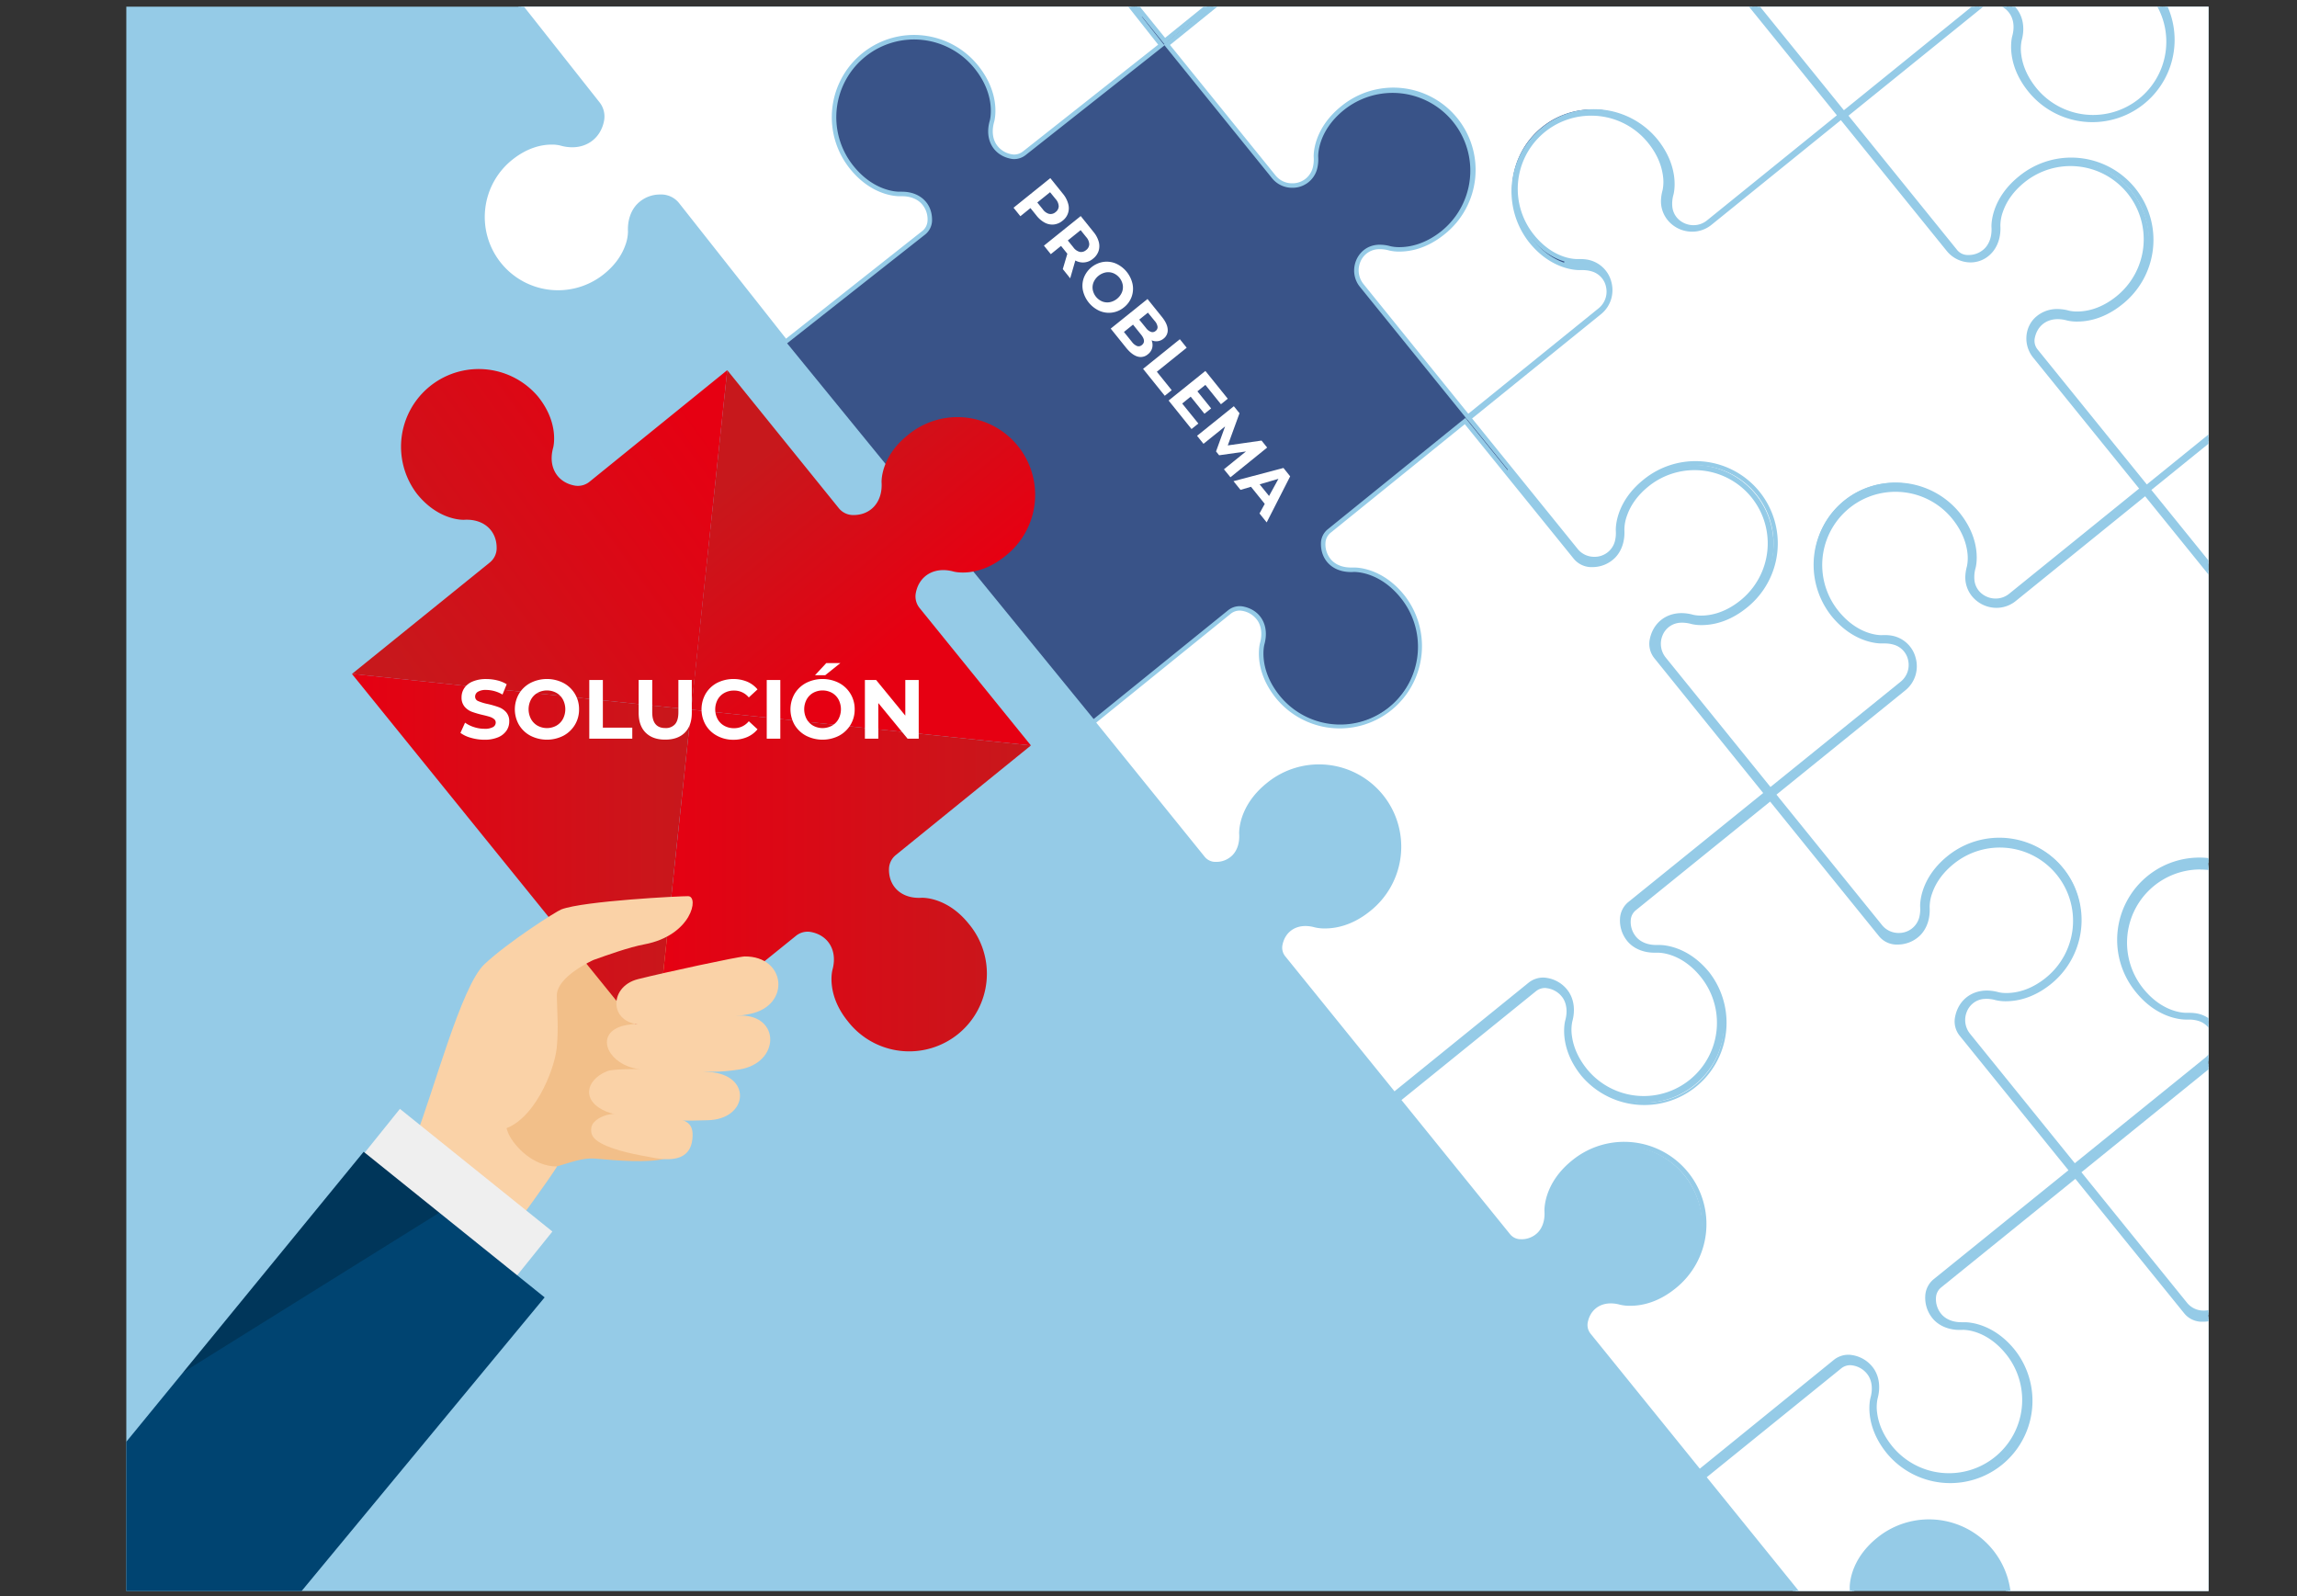 <svg xmlns="http://www.w3.org/2000/svg" xmlns:xlink="http://www.w3.org/1999/xlink" width="1370.1" height="952" viewBox="0 0 1370.1 952"><rect x="0" y="0" width="1370.1" height="952" fill="#333333" stroke="none"/><defs><style>.cls-1{fill:none;}.cls-2{isolation:isolate;}.cls-3{clip-path:url(#clip-path);}.cls-4{fill:#95cbe7;}.cls-5{fill:#395388;}.cls-6{fill:#fff;}.cls-7{fill:#f2bf89;}.cls-8{fill:url(#_Ì_Ý_èƒOƒ_ƒf_ƒVƒ_ƒ_16);}.cls-9{fill:url(#_Ì_Ý_èƒOƒ_ƒf_ƒVƒ_ƒ_15);}.cls-10{fill:url(#_Ì_Ý_èƒOƒ_ƒf_ƒVƒ_ƒ_15-2);}.cls-11{fill:url(#_Ì_Ý_èƒOƒ_ƒf_ƒVƒ_ƒ_15-3);}.cls-12{fill:#fad2a7;}.cls-13{fill:#efefef;}.cls-14{fill:#004471;}.cls-15{mix-blend-mode:multiply;opacity:0.2;}</style><clipPath id="clip-path" transform="translate(75.34 4)"><rect class="cls-1" width="1242" height="945"/></clipPath><linearGradient id="_Ì_Ý_èƒOƒ_ƒf_ƒVƒ_ƒ_16" x1="375.86" y1="270.25" x2="463.03" y2="376.31" gradientUnits="userSpaceOnUse"><stop offset="0" stop-color="#c7181c"/><stop offset="1" stop-color="#e60012"/></linearGradient><linearGradient id="_Ì_Ý_èƒOƒ_ƒf_ƒVƒ_ƒ_15" x1="348.25" y1="257" x2="157.75" y2="395.85" gradientUnits="userSpaceOnUse"><stop offset="0" stop-color="#e60012"/><stop offset="1" stop-color="#c7181c"/></linearGradient><linearGradient id="_Ì_Ý_èƒOƒ_ƒf_ƒVƒ_ƒ_15-2" x1="315.44" y1="520.78" x2="539.58" y2="520.78" xlink:href="#_Ì_Ý_èƒOƒ_ƒf_ƒVƒ_ƒ_15"/><linearGradient id="_Ì_Ý_èƒOƒ_ƒf_ƒVƒ_ƒ_15-3" x1="209.89" y1="513.69" x2="412.26" y2="513.69" xlink:href="#_Ì_Ý_èƒOƒ_ƒf_ƒVƒ_ƒ_15"/></defs><g class="cls-2"><g id="Layer_2" data-name="Layer 2"><g id="Layer_2-2" data-name="Layer 2"><g class="cls-3"><rect class="cls-4" x="17.34" y="0.43" width="1352.76" height="951.57"/><polygon class="cls-5" points="444.49 174.12 663.49 442.54 854.41 445.91 964.47 40.48 672.47 9.03 471.44 21.38 444.49 174.12"/><path class="cls-6" d="M917.12,389a14.29,14.29,0,0,1-2-14.55,13.37,13.37,0,0,1,11.14-8.34A17.78,17.78,0,0,1,928,366a22.07,22.07,0,0,1,5.84.83,23.75,23.75,0,0,0,5.84.61c6.21,0,15.77-1.73,26-10a47.72,47.72,0,0,0-60-74.19c-16.58,13.42-15.89,28.55-15.85,29.19a21.79,21.79,0,0,1-.59,6.69,13.78,13.78,0,0,1-13.57,10.3,13.94,13.94,0,0,1-11-5.27L800.9,245.36l77.87-63a17,17,0,0,0,5.72-18.15,16.63,16.63,0,0,0-14-12.18,25.53,25.53,0,0,0-3.19-.2c-.53,0-1.07,0-1.62.05h-.33c-2.44,0-15.15-.71-26.6-14.85a45,45,0,1,1,70-56.64c6.54,8.07,8.61,15.64,9.2,20.57a26.31,26.31,0,0,1-.29,8.86,26.07,26.07,0,0,0-.86,4.73,16.48,16.48,0,0,0,4.3,12.67A17.55,17.55,0,0,0,934,132.84,17,17,0,0,0,944.71,129l78.13-63.23,64,79.12a17,17,0,0,0,13.07,6.29,15.46,15.46,0,0,0,8.89-2.76c5.28-3.66,8.05-10.13,7.6-17.75a25.42,25.42,0,0,1,1.56-8.73c1.6-4.7,5.21-11.67,13.29-18.2a45,45,0,0,1,56.64,70c-9.63,7.78-18.54,9.42-24.32,9.42a21.38,21.38,0,0,1-5.12-.52,24.55,24.55,0,0,0-6.56-.93,17.69,17.69,0,0,0-12.39,4.66c-6.08,5.72-6.58,15.47-1.13,22.21l64,79.13L1124,351.22a14,14,0,0,1-8.91,3.17c-6.16,0-13.15-4.29-14-12.26a20.88,20.88,0,0,1,.73-7.74c.17-.62,4-15.27-9.41-31.85a47.72,47.72,0,1,0-74.19,60c12.22,15.1,26,15.86,28.69,15.86h.5c.49,0,1,0,1.46,0a20,20,0,0,1,6.26.94,13.45,13.45,0,0,1,9.15,10.55,14.29,14.29,0,0,1-5,13.73L980.5,467.3Z" transform="translate(75.34 4)"/><path class="cls-4" d="M873.69,65a43.52,43.52,0,0,1,34,16.2c5.05,6.24,8,12.88,8.89,19.75a25.15,25.15,0,0,1-.23,8.48,26.27,26.27,0,0,0-.9,5,17.81,17.81,0,0,0,4.65,13.69A18.89,18.89,0,0,0,934,134.19a18.27,18.27,0,0,0,11.6-4.16l77.09-62.38,63.19,78.08a18.36,18.36,0,0,0,14.12,6.79,16.88,16.88,0,0,0,9.66-3c5.67-3.93,8.65-10.84,8.17-18.93a24.8,24.8,0,0,1,1.54-8.36c2.27-6.53,6.58-12.4,12.81-17.45a43.67,43.67,0,1,1,54.95,67.9c-9.32,7.54-17.91,9.12-23.47,9.12a20.82,20.82,0,0,1-4.76-.47,26,26,0,0,0-6.92-1,19,19,0,0,0-13.31,5c-6.6,6.2-7.15,16.76-1.25,24l63.18,78.08-77.45,62.67A12.68,12.68,0,0,1,1115,353a13.1,13.1,0,0,1-8.38-3,11.87,11.87,0,0,1-4.26-8,19.5,19.5,0,0,1,.69-7.24c.18-.65,4.19-15.95-9.66-33.06a49.07,49.07,0,0,0-76.29,61.73c12.6,15.57,27,16.36,29.74,16.36h.58c.46,0,.93,0,1.38,0a18.93,18.93,0,0,1,5.85.87,12.16,12.16,0,0,1,8.24,9.51,12.8,12.8,0,0,1-4.56,12.45L980.7,465.41l-62.53-77.28A13,13,0,0,1,916.32,375a12.07,12.07,0,0,1,10-7.52,15.44,15.44,0,0,1,1.67-.08,20.59,20.59,0,0,1,5.48.78,25,25,0,0,0,6.2.66c6.43,0,16.32-1.79,26.86-10.32a49.07,49.07,0,1,0-61.73-76.29c-17.11,13.85-16.38,29.65-16.35,30.32a20,20,0,0,1-.55,6.27,12.45,12.45,0,0,1-12.26,9.29,12.62,12.62,0,0,1-10-4.76l-62.91-77.74,76.83-62.17a18.4,18.4,0,0,0,6.16-9.21,18.9,18.9,0,0,0,0-10.36,18,18,0,0,0-15.16-13.15,26.47,26.47,0,0,0-3.36-.21c-.56,0-1.13,0-1.68,0h-.27c-2.33,0-14.49-.7-25.55-14.36A43.66,43.66,0,0,1,873.69,65m0-2.69a46.37,46.37,0,0,0-36,75.54c11.85,14.63,25.15,15.35,27.65,15.35h.41c.52,0,1,0,1.54,0a22.51,22.51,0,0,1,3,.19c13.67,1.76,18.35,19.28,7.64,28L799,245.16,863.6,325a15.39,15.39,0,0,0,12.07,5.77,15.12,15.12,0,0,0,14.87-11.32,22.85,22.85,0,0,0,.64-7.1s-.89-14.93,15.35-28.06a46.37,46.37,0,1,1,58.33,72.09c-10.1,8.18-19.51,9.73-25.16,9.73a22.47,22.47,0,0,1-5.48-.57,23.18,23.18,0,0,0-6.2-.88c-.66,0-1.3,0-1.93.09-12,1.2-17.63,15.68-10,25.09L980.3,469.2l79.77-64.55c9.39-7.6,6.94-22.87-4.55-26.61a21.38,21.38,0,0,0-6.68-1c-.51,0-1,0-1.54,0h-.42c-2.49,0-15.79-.71-27.64-15.35a46.37,46.37,0,1,1,72.09-58.34c13.14,16.23,9.16,30.64,9.16,30.64a22.11,22.11,0,0,0-.77,8.24A15.17,15.17,0,0,0,1115,355.74a15.44,15.44,0,0,0,9.76-3.47l79.54-64.37-64.88-80.18c-4.9-6.05-4.67-15,1-20.38a16.38,16.38,0,0,1,11.46-4.29,23.59,23.59,0,0,1,6.2.88,22.47,22.47,0,0,0,5.48.57c5.65,0,15.06-1.55,25.17-9.73a46.37,46.37,0,0,0-58.34-72.09c-16.23,13.13-15.35,28.06-15.35,28.06.44,7.45-2.31,13.3-7,16.57a14.16,14.16,0,0,1-8.12,2.51,15.6,15.6,0,0,1-12-5.78L1023,63.86l-79.18,64.08a15.65,15.65,0,0,1-9.91,3.55c-8.57,0-16.64-7-15.83-16.85a24.09,24.09,0,0,1,.81-4.48s4-14.41-9.16-30.64a46.26,46.26,0,0,0-36.08-17.2Z" transform="translate(75.34 4)"/><path class="cls-6" d="M905.12,651.08a44.86,44.86,0,0,1-35-16.7c-6.54-8.08-8.61-15.65-9.2-20.57a25.73,25.73,0,0,1,.29-8.87c1.69-6.12,1-12-1.81-16.48A17.89,17.89,0,0,0,847,580.59a11.82,11.82,0,0,0-2-.17,12.55,12.55,0,0,0-7.85,2.84l-80.93,65.55-65.9-81.44a9.58,9.58,0,0,1-2.1-7.72c1.44-7.82,7.22-12.68,15.09-12.68a21.76,21.76,0,0,1,5.85.84,24.22,24.22,0,0,0,5.83.61c6.22,0,15.78-1.74,26-10a47.72,47.72,0,1,0-60-74.19c-16.58,13.41-15.88,28.54-15.84,29.18.32,5.45-1.19,10.24-4.26,13.5a14.89,14.89,0,0,1-11.14,4.52h-.55a9.59,9.59,0,0,1-7.12-3.66l-65.47-80.92,81.23-65.73a9.82,9.82,0,0,1,6.14-2.23,8.62,8.62,0,0,1,1.53.13,15,15,0,0,1,10.5,6.67c2.43,3.85,3,8.93,1.48,14.3-.17.61-4,15.27,9.41,31.85a47.72,47.72,0,0,0,74.19-60c-12.21-15.09-26-15.86-28.69-15.86h-.5c-.49,0-1,.05-1.46.05-5.17,0-9.5-1.65-12.5-4.77a15.11,15.11,0,0,1-4.05-11.36,9.61,9.61,0,0,1,3.66-7.07l81-65.58,34,42,0,0,31.61,39.07a12.32,12.32,0,0,0,9.06,4.66h.81a17.68,17.68,0,0,0,13.1-5.37c3.58-3.8,5.35-9.31,5-15.5a25.69,25.69,0,0,1,1.56-8.73c1.61-4.7,5.21-11.67,13.29-18.2a45,45,0,1,1,56.64,70c-9.63,7.79-18.54,9.43-24.32,9.43a22,22,0,0,1-5.12-.52,24.55,24.55,0,0,0-6.56-.93c-9.2,0-16.18,5.91-17.78,15.06a12.3,12.3,0,0,0,2.66,9.83l65.71,81.12L897,534.9A12.33,12.33,0,0,0,892.3,544a18,18,0,0,0,4.78,13.38c3.48,3.61,8.61,5.6,14.46,5.6.54,0,1.08,0,1.62,0h.34c2.43,0,15.15.72,26.59,14.86a45,45,0,0,1-35,73.34Z" transform="translate(75.34 4)"/><path class="cls-4" d="M798.43,249.09,830.75,289l0,0,1.7,2.09,30.76,38a13.72,13.72,0,0,0,10.06,5.16h.86a19.07,19.07,0,0,0,14.08-5.79c3.84-4.08,5.74-9.94,5.35-16.5a25,25,0,0,1,1.55-8.36c2.26-6.54,6.57-12.41,12.81-17.46a43.67,43.67,0,0,1,54.94,67.9c-9.32,7.54-17.91,9.13-23.47,9.13a20.93,20.93,0,0,1-4.76-.47,26,26,0,0,0-6.92-1c-9.89,0-17.39,6.35-19.11,16.17a13.68,13.68,0,0,0,3,10.92L976.36,469l-80.25,64.87a13.66,13.66,0,0,0-5.16,10,19.37,19.37,0,0,0,5.16,14.37c3.73,3.88,9.21,6,15.43,6,.56,0,1.14,0,1.69,0h.27c2.33,0,14.49.69,25.55,14.35a43.67,43.67,0,1,1-67.9,54.95c-5-6.24-8-12.88-8.89-19.74a24.87,24.87,0,0,1,.23-8.49c1.79-6.49,1.09-12.73-2-17.56a19.24,19.24,0,0,0-13.27-8.48,12.41,12.41,0,0,0-2.2-.19,13.93,13.93,0,0,0-8.7,3.14l-79.88,64.7-65.05-80.39a8.19,8.19,0,0,1-1.82-6.63c1.31-7.13,6.58-11.57,13.76-11.57a20.69,20.69,0,0,1,5.49.79,25.49,25.49,0,0,0,6.19.66c6.44,0,16.32-1.79,26.87-10.33a49.07,49.07,0,1,0-61.74-76.28c-17.11,13.84-16.38,29.65-16.34,30.31.3,5.07-1.08,9.51-3.89,12.49a13.55,13.55,0,0,1-10.16,4.1h-.51a8.27,8.27,0,0,1-6.11-3.16L578.54,427l80.17-64.88a8.5,8.5,0,0,1,5.3-1.93,7.06,7.06,0,0,1,1.3.11,13.72,13.72,0,0,1,9.59,6.06c2.23,3.53,2.7,8.22,1.32,13.22-.18.64-4.19,15.94,9.66,33a49.07,49.07,0,0,0,76.29-61.73c-12.6-15.57-27-16.35-29.74-16.35h-.58c-.46,0-.93,0-1.38,0-4.8,0-8.79-1.51-11.53-4.35a13.85,13.85,0,0,1-3.67-10.38,8.28,8.28,0,0,1,3.16-6.07l80-64.73m.4-3.8-82.09,66.43a11,11,0,0,0-4.16,8.07c-.37,10.2,6.8,17.53,17.89,17.53.51,0,1,0,1.54-.05h.42c2.49,0,15.79.72,27.64,15.36A46.37,46.37,0,1,1,688,411c-13.14-16.23-9.16-30.64-9.16-30.64,3.19-11.56-2.54-20.8-13-22.66a10.57,10.57,0,0,0-1.77-.15,11.14,11.14,0,0,0-7,2.54l-82.28,66.57,66.33,82a11,11,0,0,0,8.12,4.16h.59c10.27,0,17.43-7.75,16.74-19.44,0,0-.88-14.92,15.35-28.06a46.37,46.37,0,0,1,58.34,72.1c-10.11,8.18-19.51,9.72-25.17,9.72a22.8,22.8,0,0,1-5.47-.56,23.22,23.22,0,0,0-6.21-.89c-8.5,0-14.86,5.33-16.41,13.78a10.91,10.91,0,0,0,2.37,8.81l66.75,82.5,82-66.4a11.15,11.15,0,0,1,7-2.54,10.22,10.22,0,0,1,1.74.15c10.55,1.83,16.3,11.09,13.1,22.66,0,0-4,14.41,9.16,30.65a46.37,46.37,0,0,0,72.09-58.34C929.3,562.25,916,561.53,913.5,561.53h-.41c-.53,0-1,.05-1.55.05-11.11,0-18.28-7.36-17.89-17.59a11,11,0,0,1,4.16-8l82.35-66.57L913.6,387.21a11,11,0,0,1-2.38-8.75c1.5-8.55,7.9-13.94,16.45-13.94a23.19,23.19,0,0,1,6.21.88,22.8,22.8,0,0,0,5.47.56c5.65,0,15.06-1.54,25.17-9.72a46.37,46.37,0,1,0-58.34-72.09C890,297.28,890.83,312.2,890.83,312.2c.69,11.69-6.47,19.45-16.74,19.45h-.76a11,11,0,0,1-8.06-4.16l-30.77-38,0,0-35.71-44.14Z" transform="translate(75.34 4)"/><path class="cls-6" d="M1087.2,876.12a44.86,44.86,0,0,1-35-16.71c-6.53-8.07-8.61-15.64-9.19-20.57a25.68,25.68,0,0,1,.29-8.86c1.68-6.12,1-12-1.82-16.48a17.94,17.94,0,0,0-12.35-7.88,11.93,11.93,0,0,0-2-.16,12.51,12.51,0,0,0-7.84,2.83l-80.93,65.56L872.44,792.4a9.56,9.56,0,0,1-2.09-7.72c1.43-7.81,7.21-12.67,15.09-12.67a22.07,22.07,0,0,1,5.84.83,23.41,23.41,0,0,0,5.84.62c6.21,0,15.77-1.74,26-10a47.72,47.72,0,0,0-60-74.19c-16.58,13.42-15.89,28.55-15.85,29.19.32,5.45-1.19,10.24-4.26,13.49a14.81,14.81,0,0,1-11.13,4.52h-.56a9.54,9.54,0,0,1-7.11-3.66l-65.48-80.91,81.23-65.73a9.86,9.86,0,0,1,6.14-2.24,8.73,8.73,0,0,1,1.54.14,15,15,0,0,1,10.49,6.66c2.44,3.86,3,8.93,1.48,14.3-.17.62-4,15.27,9.41,31.85a47.72,47.72,0,0,0,74.19-60C931,561.71,917.15,561,914.5,561H914c-.49,0-1,0-1.46,0-5.18,0-9.5-1.64-12.51-4.76a15.15,15.15,0,0,1-4-11.36,9.61,9.61,0,0,1,3.66-7.07l81-65.58,34,42,0,0,31.61,39.07a12.31,12.31,0,0,0,9.07,4.65l.8,0a17.71,17.71,0,0,0,13.1-5.37c3.59-3.8,5.36-9.31,5-15.51a26,26,0,0,1,1.57-8.73c1.6-4.69,5.21-11.66,13.28-18.2a45,45,0,0,1,63.32,6.68,45,45,0,0,1-6.68,63.32c-9.62,7.79-18.53,9.42-24.32,9.42a21.34,21.34,0,0,1-5.11-.52,25,25,0,0,0-6.57-.92c-9.19,0-16.17,5.91-17.78,15a12.36,12.36,0,0,0,2.67,9.84l65.7,81.11L1079,759.94a12.3,12.3,0,0,0-4.65,9,18,18,0,0,0,4.77,13.38c3.48,3.62,8.62,5.61,14.47,5.61.53,0,1.08,0,1.62-.05h.34c2.43,0,15.15.71,26.59,14.85a45,45,0,0,1-35,73.35Z" transform="translate(75.34 4)"/><path class="cls-4" d="M980.5,474.12l32.33,40,0,0,1.69,2.1,30.77,38a13.62,13.62,0,0,0,10.06,5.16l.85,0a19.09,19.09,0,0,0,14.09-5.79c3.84-4.08,5.74-9.94,5.35-16.51a24.8,24.8,0,0,1,1.54-8.36c2.26-6.53,6.57-12.4,12.81-17.45a43.67,43.67,0,1,1,55,67.9c-9.32,7.54-17.91,9.12-23.48,9.12a20,20,0,0,1-4.75-.47,26.43,26.43,0,0,0-6.93-1c-9.88,0-17.38,6.34-19.1,16.17a13.64,13.64,0,0,0,2.94,10.92L1158.44,694l-80.25,64.88a13.66,13.66,0,0,0-5.16,10,19.34,19.34,0,0,0,5.15,14.37c3.74,3.88,9.22,6,15.44,6,.56,0,1.13,0,1.69-.05h.27c2.32,0,14.48.7,25.54,14.36a43.67,43.67,0,1,1-67.9,54.94c-5-6.23-8-12.88-8.89-19.74a24.65,24.65,0,0,1,.24-8.48c1.79-6.49,1.09-12.73-2-17.57a19.24,19.24,0,0,0-13.26-8.47,12.6,12.6,0,0,0-2.21-.19,13.89,13.89,0,0,0-8.69,3.13L938.55,872l-65.06-80.4a8.24,8.24,0,0,1-1.82-6.62c1.31-7.14,6.59-11.57,13.77-11.57a20.65,20.65,0,0,1,5.48.78,24.92,24.92,0,0,0,6.19.66c6.44,0,16.33-1.79,26.87-10.32a49.07,49.07,0,1,0-61.73-76.29c-17.11,13.85-16.39,29.65-16.35,30.32.3,5.07-1.08,9.51-3.89,12.49a13.51,13.51,0,0,1-10.15,4.09h-.52a8.17,8.17,0,0,1-6.1-3.16l-64.63-79.86,80.18-64.88a8.46,8.46,0,0,1,5.29-1.94,7.17,7.17,0,0,1,1.31.12,13.69,13.69,0,0,1,9.58,6c2.23,3.53,2.7,8.23,1.32,13.22-.18.65-4.18,16,9.66,33.06A49.07,49.07,0,0,0,944.24,576c-12.6-15.57-27-16.36-29.74-16.36h-.57c-.47,0-.93,0-1.38,0-4.8,0-8.79-1.51-11.54-4.36a13.8,13.8,0,0,1-3.66-10.37,8.26,8.26,0,0,1,3.16-6.08l80-64.73m.4-3.79-82.09,66.43a11,11,0,0,0-4.16,8.07c-.36,10.2,6.81,17.52,17.9,17.52.5,0,1,0,1.54,0h.41c2.5,0,15.8.72,27.64,15.35A46.37,46.37,0,1,1,870.05,636c-13.13-16.23-9.16-30.64-9.16-30.64,3.19-11.55-2.53-20.8-13-22.65a10.49,10.49,0,0,0-1.77-.15,11.13,11.13,0,0,0-7,2.53l-82.27,66.58,66.32,82a11,11,0,0,0,8.12,4.16h.6c10.26,0,17.43-7.76,16.74-19.44,0,0-.89-14.93,15.34-28.06a46.37,46.37,0,1,1,58.34,72.09c-10.11,8.18-19.51,9.73-25.17,9.73a22.43,22.43,0,0,1-5.47-.57,23.59,23.59,0,0,0-6.2-.88c-8.5,0-14.87,5.32-16.42,13.78a11,11,0,0,0,2.37,8.81l66.76,82.49,82-66.4a11.23,11.23,0,0,1,7-2.54,10.43,10.43,0,0,1,1.75.15c10.54,1.83,16.29,11.09,13.1,22.67,0,0-4,14.41,9.15,30.64a46.37,46.37,0,1,0,72.1-58.34c-11.85-14.63-25.15-15.35-27.64-15.35h-.42c-.52,0-1,0-1.54,0-11.12,0-18.29-7.36-17.9-17.59a11,11,0,0,1,4.16-8l82.35-66.57-66.55-82.16a11,11,0,0,1-2.39-8.75c1.5-8.56,7.9-14,16.45-14a23.6,23.6,0,0,1,6.21.88,22.43,22.43,0,0,0,5.47.57c5.66,0,15.06-1.54,25.17-9.72a46.37,46.37,0,0,0-58.34-72.1c-16.23,13.14-15.34,28.06-15.34,28.06.69,11.69-6.48,19.45-16.75,19.45h-.75a11,11,0,0,1-8.07-4.16l-30.76-38,0,0L980.9,470.33Z" transform="translate(75.34 4)"/><path class="cls-6" d="M328.77,118.08a12.3,12.3,0,0,0-9-4.76q-.55,0-1.11,0a17.69,17.69,0,0,0-13,5.28c-3.58,3.76-5.4,9.22-5.1,15.38a25.81,25.81,0,0,1-1.67,8.71c-1.66,4.68-5.35,11.61-13.5,18a45,45,0,0,1-63.24-7.42A45.09,45.09,0,0,1,229.62,90c9.56-7.55,18.37-9.13,24.07-9.13a22.05,22.05,0,0,1,5.47.58,24.52,24.52,0,0,0,6.81,1c9.08,0,16-5.84,17.71-14.89a12.32,12.32,0,0,0-2.56-9.85L233.37-2.65H597.24l20.14,25.5L535.7,87.36a9.84,9.84,0,0,1-6.06,2.17h0a9.49,9.49,0,0,1-1.69-.16,15,15,0,0,1-10.31-6.81c-2.36-3.87-2.82-8.94-1.28-14.27.18-.61,4.19-15.22-9-32a47.72,47.72,0,0,0-74.9,59.16c12.18,15.41,26,16.19,28.66,16.19h.34c.39,0,.79,0,1.18,0,5.24,0,9.61,1.66,12.64,4.82a15,15,0,0,1,4,11.37,9.52,9.52,0,0,1-3.74,7.06l-82.22,64.94Z" transform="translate(75.34 4)"/><path class="cls-4" d="M596.59-1.3l13.59,17.21,5.3,6.72-6.71,5.3L534.86,86.3a8.5,8.5,0,0,1-5.22,1.88,7.62,7.62,0,0,1-1.43-.14,13.67,13.67,0,0,1-9.41-6.18c-2.17-3.55-2.58-8.23-1.14-13.2.18-.64,4.37-15.89-9.27-33.16a48.58,48.58,0,0,0-17.47-13.93,49.59,49.59,0,0,0-21.07-4.73,49.07,49.07,0,0,0-38.48,79.48c12.57,15.91,27,16.71,29.72,16.71h.4l1.12,0c4.86,0,8.9,1.52,11.66,4.4a13.77,13.77,0,0,1,3.63,10.38,8.23,8.23,0,0,1-3.24,6.07L393.51,198l-63.68-80.71a13.68,13.68,0,0,0-10-5.27c-.39,0-.79,0-1.18,0a19,19,0,0,0-13.95,5.7c-3.84,4-5.78,9.84-5.47,16.36a24.66,24.66,0,0,1-1.64,8.34c-2.34,6.51-6.72,12.33-13,17.31A43.68,43.68,0,0,1,230.45,91.1c9.26-7.31,17.75-8.85,23.24-8.85a21.11,21.11,0,0,1,5.09.53A25.77,25.77,0,0,0,266,83.84c9.76,0,17.23-6.27,19-16a13.65,13.65,0,0,0-2.82-10.93l-46-58.22H596.59m1.3-2.7H230.58l49.49,62.59a11,11,0,0,1,2.28,8.77c-1.57,8.48-7.94,13.79-16.38,13.79a23.13,23.13,0,0,1-6.44-1,23.18,23.18,0,0,0-5.84-.63c-5.69,0-14.92,1.54-24.91,9.42a46.37,46.37,0,1,0,57.48,72.78c16.39-12.94,15.68-27.87,15.68-27.87-.55-11.6,6.59-19.25,16.73-19.25l1,0a11,11,0,0,1,8,4.26l65.35,82.82L476.34,136a11,11,0,0,0,4.25-8.07c.42-10.21-6.77-17.59-18-17.59-.41,0-.83,0-1.24,0h-.28c-2.08,0-15.68-.59-27.6-15.68a46.37,46.37,0,0,1,72.78-57.48c12.94,16.38,8.79,30.75,8.79,30.75-3.3,11.46,2.24,20.74,12.64,22.77a9.74,9.74,0,0,0,1.94.19,11.18,11.18,0,0,0,6.89-2.46l73.91-58.37,8.83-7-7-8.83L597.89-4Z" transform="translate(75.34 4)"/><polygon class="cls-6" points="676.03 1.35 723.32 1.35 694.74 24.48 676.03 1.35"/><path class="cls-4" d="M644.17-1.3,619.6,18.58,603.52-1.3h40.65M651.8-4H597.86L619.2,22.37,651.8-4Z" transform="translate(75.34 4)"/><path class="cls-6" d="M736.88,166.25a14.32,14.32,0,0,1-2-14.55A13.39,13.39,0,0,1,746,143.35a17.78,17.78,0,0,1,1.8-.09,21.81,21.81,0,0,1,5.85.84,24.22,24.22,0,0,0,5.83.61c6.22,0,15.78-1.74,26-10a47.72,47.72,0,1,0-60-74.19c-16.58,13.41-15.89,28.55-15.85,29.18a21.73,21.73,0,0,1-.59,6.69,13.79,13.79,0,0,1-13.57,10.31,13.94,13.94,0,0,1-11-5.27L620.66,22.62,651.89-2.65h315.6L1022.21,65l-78.5,63.52a14,14,0,0,1-8.91,3.17h0c-6.15,0-13.15-4.3-14-12.26a20.94,20.94,0,0,1,.73-7.75c.17-.61,4-15.27-9.41-31.84a47.72,47.72,0,1,0-74.19,60c12.22,15.09,26,15.86,28.69,15.86h.5c.49,0,1-.05,1.46-.05a20.28,20.28,0,0,1,6.26.94A13.48,13.48,0,0,1,884,167.13a14.3,14.3,0,0,1-5,13.74l-78.72,63.7Z" transform="translate(75.34 4)"/><path class="cls-4" d="M966.84-1.3l53.47,66.07-77.45,62.67a12.68,12.68,0,0,1-8.06,2.87,13.12,13.12,0,0,1-8.38-3,11.91,11.91,0,0,1-4.26-8,19.55,19.55,0,0,1,.69-7.25c.18-.64,4.19-15.94-9.66-33.05a49.07,49.07,0,0,0-76.29,61.73c12.6,15.57,27,16.36,29.74,16.36a5,5,0,0,0,.58,0c.46,0,.93,0,1.38,0a18.93,18.93,0,0,1,5.85.88,12.13,12.13,0,0,1,8.24,9.51,12.77,12.77,0,0,1-4.56,12.44l-77.67,62.85L737.93,165.4a13,13,0,0,1-1.85-13.18,12.06,12.06,0,0,1,10-7.53c.55-.05,1.11-.08,1.67-.08a20.74,20.74,0,0,1,5.49.79,25.31,25.31,0,0,0,6.19.66c6.43,0,16.32-1.79,26.86-10.32a49.07,49.07,0,1,0-61.73-76.29C707.48,73.3,708.21,89.1,708.25,89.76a20.24,20.24,0,0,1-.56,6.27,12.46,12.46,0,0,1-12.26,9.3,12.6,12.6,0,0,1-10-4.77l-62.9-77.74L652.37-1.3H966.84M968.13-4H651.42L618.76,22.42l64.61,79.84A15.37,15.37,0,0,0,695.43,108,15.12,15.12,0,0,0,710.3,96.71a22.89,22.89,0,0,0,.64-7.11s-.88-14.92,15.35-28a46.37,46.37,0,0,1,58.34,72.09c-10.11,8.18-19.52,9.72-25.17,9.72a22.85,22.85,0,0,1-5.48-.56,23.18,23.18,0,0,0-6.2-.88c-.66,0-1.3,0-1.93.09-12,1.2-17.63,15.68-10,25.08l64.23,79.38,79.77-64.55c9.39-7.61,6.95-22.88-4.55-26.62a21.67,21.67,0,0,0-6.68-1c-.51,0-1,0-1.54.05h-.42c-2.49,0-15.79-.72-27.64-15.36a46.37,46.37,0,1,1,72.09-58.34c13.14,16.23,9.16,30.65,9.16,30.65a22.3,22.3,0,0,0-.77,8.24A15.17,15.17,0,0,0,934.8,133a15.44,15.44,0,0,0,9.76-3.47l79.54-64.37L968.13-4Z" transform="translate(75.34 4)"/><path class="cls-6" d="M1173.16,65.92a44.88,44.88,0,0,1-35-16.7c-6.53-8.08-8.61-15.65-9.19-20.58a25.68,25.68,0,0,1,.29-8.86c1.69-6.12,1-12-1.81-16.48a16.85,16.85,0,0,0-6.57-5.95h90.66a45,45,0,0,1-38.35,68.57ZM970.66-2.65h135.6a12.13,12.13,0,0,0-1,.75l-80.93,65.55Z" transform="translate(75.34 4)"/><path class="cls-4" d="M1210.75-1.3a43.68,43.68,0,0,1-10.15,56.15,43.68,43.68,0,0,1-61.42-6.48c-5-6.24-8-12.88-8.89-19.74a24.69,24.69,0,0,1,.24-8.49c1.79-6.49,1.09-12.73-2-17.56a17.45,17.45,0,0,0-3.33-3.88h85.53m-108.4,0-77.84,63.05-51-63h128.87M1212.25-4H967.83l56.28,69.55,82-66.41a11.19,11.19,0,0,1,7-2.53,10.34,10.34,0,0,1,1.75.15c10.54,1.82,16.29,11.09,13.1,22.66,0,0-4,14.41,9.15,30.64A46.37,46.37,0,0,0,1212.25-4Z" transform="translate(75.34 4)"/><path class="cls-6" d="M1139.07,205.38a9.6,9.6,0,0,1-2.1-7.72c1.44-7.81,7.22-12.67,15.09-12.67a22.14,22.14,0,0,1,5.85.83,23.13,23.13,0,0,0,5.83.61c6.22,0,15.78-1.73,26-10a47.72,47.72,0,0,0-60-74.19c-16.58,13.42-15.88,28.55-15.84,29.19.32,5.45-1.19,10.24-4.26,13.49a14.84,14.84,0,0,1-11.14,4.52h-.55a9.57,9.57,0,0,1-7.11-3.66l-65.48-80.91L1106.57-.89a10,10,0,0,1,3.23-1.76h6A14.68,14.68,0,0,1,1125,4.12c2.23,3.84,2.65,8.63,1.21,13.85-.17.62-4,15.27,9.41,31.85a47.53,47.53,0,0,0,37.12,17.7h0a47.73,47.73,0,0,0,42.09-70.17h78.3v221.1a12.71,12.71,0,0,0-7.24,2.82L1205,286.83Z" transform="translate(75.34 4)"/><path class="cls-4" d="M1291.8-1.3V217.24a14.13,14.13,0,0,0-6.75,3l-79.87,64.71-65.06-80.4a8.2,8.2,0,0,1-1.82-6.62c1.31-7.14,6.58-11.57,13.76-11.57a20.66,20.66,0,0,1,5.49.78,24.92,24.92,0,0,0,6.19.66c6.44,0,16.32-1.79,26.87-10.32a49.07,49.07,0,1,0-61.73-76.29c-17.12,13.85-16.39,29.65-16.35,30.32.3,5.07-1.08,9.51-3.89,12.49a13.53,13.53,0,0,1-10.16,4.09H1098a8.17,8.17,0,0,1-6.1-3.16L1027.24,65,1107.42.16A8.69,8.69,0,0,1,1110-1.3h5.58a13.28,13.28,0,0,1,8.24,6.1c2.05,3.52,2.42,8,1.08,12.81-.18.65-4.19,16,9.66,33.06A49.07,49.07,0,0,0,1217-1.3h74.77m2.69-2.7h-82a46.37,46.37,0,0,1-10.63,59.85A46.35,46.35,0,0,1,1136.68,49c-13.14-16.23-9.16-30.64-9.16-30.64,3-11-2-19.9-11.57-22.33h-6.36a11.67,11.67,0,0,0-3.87,2.06l-82.28,66.58,66.33,82a10.94,10.94,0,0,0,8.12,4.16h.59c10.27,0,17.44-7.76,16.74-19.44,0,0-.88-14.93,15.35-28.06a46.37,46.37,0,1,1,58.34,72.09c-10.11,8.18-19.51,9.73-25.17,9.73a22.43,22.43,0,0,1-5.47-.57,23.19,23.19,0,0,0-6.21-.88c-8.49,0-14.86,5.32-16.41,13.78a10.93,10.93,0,0,0,2.37,8.81l66.76,82.49,82-66.4a11.2,11.2,0,0,1,7-2.53l.74,0V-4Z" transform="translate(75.34 4)"/><path class="cls-6" d="M1279.15,372.6h-.55a9.58,9.58,0,0,1-7.12-3.66L1206,288l81.22-65.73a9.92,9.92,0,0,1,5.91-2.24V363.64c-2.4,5.7-7.48,9-14,9Z" transform="translate(75.34 4)"/><path class="cls-4" d="M1291.8,221.56v141.8c-2.23,5-6.81,7.89-12.65,7.89h-.52a8.25,8.25,0,0,1-6.1-3.16l-64.63-79.86,80.18-64.89a8.77,8.77,0,0,1,3.72-1.77m1.58-2.86a11.18,11.18,0,0,0-7,2.54l-82.28,66.58,66.33,82a10.93,10.93,0,0,0,8.12,4.16h.59c7.17,0,12.82-3.79,15.34-10V218.76a10.32,10.32,0,0,0-1.11-.06Z" transform="translate(75.34 4)"/><path class="cls-6" d="M1098.65,613.32a14.34,14.34,0,0,1-2-14.55,13.41,13.41,0,0,1,11.15-8.35,17.58,17.58,0,0,1,1.79-.09,21.76,21.76,0,0,1,5.85.84,24.22,24.22,0,0,0,5.83.61c6.22,0,15.78-1.74,26-10a47.72,47.72,0,1,0-60-74.19c-16.58,13.41-15.88,28.54-15.84,29.18a21.42,21.42,0,0,1-.6,6.69,13.78,13.78,0,0,1-13.56,10.31,13.93,13.93,0,0,1-11-5.27l-63.76-78.79,77.87-63a17,17,0,0,0,5.72-18.16,16.62,16.62,0,0,0-14-12.17,23.71,23.71,0,0,0-3.18-.2c-.53,0-1.08,0-1.62,0h-.34c-2.43,0-15.15-.72-26.59-14.86a45,45,0,0,1,70-56.64c6.53,8.08,8.6,15.65,9.19,20.57a25.73,25.73,0,0,1-.29,8.87,25.06,25.06,0,0,0-.85,4.73,16.48,16.48,0,0,0,4.3,12.67,17.57,17.57,0,0,0,12.88,5.64,17,17,0,0,0,10.75-3.86l78.14-63.23,64,79.13a17,17,0,0,0,13.08,6.29,15.75,15.75,0,0,0,11.65-5.18v208a13.51,13.51,0,0,1-10.55-11.84,21,21,0,0,1,.74-7.75c.17-.61,4-15.27-9.41-31.84a47.72,47.72,0,1,0-74.19,60c12.21,15.09,26,15.86,28.69,15.86h.49c.49,0,1,0,1.46,0a20.39,20.39,0,0,1,6.27.94,13.48,13.48,0,0,1,9.15,10.55,14.29,14.29,0,0,1-5,13.74L1162,691.64Z" transform="translate(75.34 4)"/><path class="cls-4" d="M1055.23,289.35a43.52,43.52,0,0,1,34,16.2c5,6.24,8,12.88,8.89,19.74a24.72,24.72,0,0,1-.24,8.49,27.79,27.79,0,0,0-.9,5,17.81,17.81,0,0,0,4.66,13.69,18.92,18.92,0,0,0,13.87,6.08,18.27,18.27,0,0,0,11.6-4.16L1204.18,292l63.18,78.08a18.37,18.37,0,0,0,14.13,6.79,16.85,16.85,0,0,0,9.65-3l.66-.48v203.1a12.94,12.94,0,0,1-4.24-2.68,12,12,0,0,1-3.63-7.47,19.57,19.57,0,0,1,.7-7.25c.17-.64,4.18-15.94-9.66-33.05a49.07,49.07,0,1,0-76.29,61.73c12.6,15.57,27,16.36,29.74,16.36a4.88,4.88,0,0,0,.57,0c.47,0,.93,0,1.38,0a18.88,18.88,0,0,1,5.85.88,12.13,12.13,0,0,1,8.24,9.51,12.79,12.79,0,0,1-4.55,12.44l-77.68,62.85-62.53-77.27a13,13,0,0,1-1.84-13.18,12.06,12.06,0,0,1,10-7.53c.54,0,1.1-.08,1.66-.08a20.69,20.69,0,0,1,5.49.79,25.49,25.49,0,0,0,6.19.66c6.44,0,16.32-1.79,26.87-10.32a49.07,49.07,0,1,0-61.74-76.29c-17.11,13.85-16.38,29.65-16.34,30.31a20.25,20.25,0,0,1-.55,6.27,12.46,12.46,0,0,1-12.26,9.3,12.59,12.59,0,0,1-10-4.77l-62.91-77.74,76.82-62.16a18.4,18.4,0,0,0,6.17-9.22,18.8,18.8,0,0,0,0-10.36A18,18,0,0,0,1052.16,375a26.2,26.2,0,0,0-3.35-.21c-.56,0-1.13,0-1.69.05h-.27c-2.32,0-14.49-.69-25.54-14.35a43.66,43.66,0,0,1,33.92-71.15m0-2.7a46.38,46.38,0,0,0-36,75.54c11.84,14.64,25.14,15.36,27.64,15.36h.42c.52,0,1-.05,1.54-.05a24.44,24.44,0,0,1,3,.19c13.66,1.77,18.34,19.29,7.63,27.95l-78.91,63.86,64.6,79.84a15.37,15.37,0,0,0,12.07,5.77,15.13,15.13,0,0,0,14.87-11.32,22.6,22.6,0,0,0,.63-7.11s-.88-14.92,15.35-28a46.37,46.37,0,1,1,58.34,72.09c-10.11,8.18-19.51,9.72-25.17,9.72a22.8,22.8,0,0,1-5.47-.56,23.19,23.19,0,0,0-6.21-.88c-.65,0-1.3,0-1.93.09-12,1.2-17.62,15.68-10,25.08l64.23,79.38L1241.6,629c9.4-7.61,7-22.88-4.54-26.62a21.78,21.78,0,0,0-6.69-1c-.5,0-1,0-1.54,0h-.41c-2.5,0-15.8-.72-27.64-15.36a46.37,46.37,0,1,1,72.09-58.34C1286,544,1282,558.37,1282,558.37a22.11,22.11,0,0,0-.78,8.24,15.08,15.08,0,0,0,13.24,13.33V366.07a15.43,15.43,0,0,1-4.89,5.57,14.14,14.14,0,0,1-8.11,2.52,15.58,15.58,0,0,1-12-5.79l-64.88-80.18-79.19,64.08a15.58,15.58,0,0,1-9.9,3.56c-8.58,0-16.64-7-15.84-16.85a24.63,24.63,0,0,1,.81-4.48s4-14.42-9.16-30.65a46.28,46.28,0,0,0-36.07-17.2Z" transform="translate(75.34 4)"/><path class="cls-7" d="M128.69,720.52c20-24,36.66-32.64,45.11-47.13,4.22-7.23,28.45-77.69,35.49-84.74,4.65-4.65,9.63-7,21.71-7.73,0,0,75.4-35,89-27.11,11.92,7,8.82,38.78-6,66.76l11.92,35-4.72,31.52c-9.69,2.7-29.38,1.11-40.36.06-6.92-.66-11.14.58-23.94,4.53-3,4.87-19.24,27.21-22.55,31.79-21,28.93-17.88,23.42-31,35.7C181.25,780,110,742.94,128.69,720.52Z" transform="translate(75.34 4)"/><path class="cls-8" d="M539.58,440.64l-66.34-81.9a11,11,0,0,1-2.38-8.74c1.82-10.53,11.08-16.27,22.64-13.08,0,0,14.4,4,30.62-9.15a46.33,46.33,0,1,0-58.29-72c-16.21,13.12-15.33,28-15.33,28,.71,12-6.84,19.83-17.52,19.42a11,11,0,0,1-8.05-4.15l-66.49-82.26L336.92,419.26Z" transform="translate(75.34 4)"/><path class="cls-9" d="M358.44,216.78l0,0-82.08,66.5a11,11,0,0,1-8.75,2.38c-10.51-1.84-16.23-11.09-13-22.64,0,0,4-14.4-9.14-30.61a46.33,46.33,0,0,0-72,58.28c13.12,16.22,28,15.34,28,15.34,12-.71,19.81,6.82,19.42,17.48a11,11,0,0,1-4.16,8.06l-82.11,66.37h0l202.37,21.34Z" transform="translate(75.34 4)"/><path class="cls-10" d="M459.07,505.92l80.51-65.28h0L336.92,419.26l-21.48,202.2.27.33,83.66-67.56a11,11,0,0,1,8.73-2.38c10.54,1.83,16.28,11.08,13.09,22.64,0,0-4,14.4,9.15,30.62a46.33,46.33,0,1,0,72-58.29c-13.12-16.21-28-15.33-28-15.33-12,.71-19.83-6.84-19.41-17.52A11,11,0,0,1,459.07,505.92Z" transform="translate(75.34 4)"/><polygon class="cls-11" points="209.89 401.92 390.78 625.46 412.26 423.26 209.89 401.92"/><path class="cls-12" d="M186.48,692.42s30.05-45.09,43.25-59.28c-3.22,12.51-6.55,29.35-1.51,39.62,3.32,6.78,14.21,19,28.67,19-5.46,8.82-22.24,31.55-25.78,36.47-6.45,9-9,3.71-9,3.71Z" transform="translate(75.34 4)"/><path class="cls-12" d="M277.39,668.51c.65-4.1,6.33-7,10.63-7.78,11.11-1.94,21.53.75,30.93,1.46,14.17,1.06,19.9,2.39,18.69,13.4-1.42,12.87-13.47,12.8-23.41,10.95-9.54-1.77-22.51-4-31.07-8.64C278,675.09,276.81,672.24,277.39,668.51Z" transform="translate(75.34 4)"/><path class="cls-12" d="M305.27,580c16.36-4.1,59.88-13.49,63.58-13.52,24.6-.23,27.69,29.13,3.34,34.24-13.47,2.83-49.83,5.47-62.87,6.27C288,608.3,286.83,584.62,305.27,580Z" transform="translate(75.34 4)"/><path class="cls-12" d="M296.75,607.72c6.23-1.57,55.82-5.91,69.47-6,24.09-.22,23.68,28.16-.35,32.15-12.31,2-20.1,1.32-32.57,1.14l.14.1c-12.71,1-24.86-.5-31.39-2.18C286.33,628.84,279.6,612,296.75,607.72Z" transform="translate(75.34 4)"/><path class="cls-12" d="M286.78,634.9c5.74-2.39,50.28-1,63.37.74,23.1,3.06,20.22,28-3.33,28.53-12.07.29-20.79.74-32.71-1.13l.12.12c-12.3-.78-22-1.71-28.06-4.21C271.66,652.94,273.5,640.42,286.78,634.9Z" transform="translate(75.34 4)"/><path class="cls-12" d="M213.6,571.12c14.37-13.47,42.83-31.54,45.85-32.69,13.46-5.12,71.76-8,75.67-7.9,6.66.1,2.18,23.4-26.06,28.72-9.36,1.76-21.95,6.33-30.36,9.31,0,0-22.12,9.84-21.9,21.35s1.07,19.12-.07,31.06c-1.26,13.13-13.75,44.85-33.49,49s-36,33.1-36,33.1-12.58-24.9-14.91-28.21C183.12,647.66,199.7,584.15,213.6,571.12Z" transform="translate(75.34 4)"/><rect class="cls-13" x="138.24" y="689.71" width="116.72" height="38.41" transform="translate(-19.13 1388.56) rotate(-141.19)"/><polygon class="cls-14" points="177.4 952 324.86 773.83 216.91 687.01 0 952 177.4 952"/><polygon class="cls-15" points="261.99 723.36 216.91 687.01 109.16 818.61 261.99 723.36"/><path class="cls-6" d="M1239.05,779.06a13.94,13.94,0,0,1-11-5.27L1164.27,695l77.87-63a17.05,17.05,0,0,0,5.72-18.16,16.63,16.63,0,0,0-14-12.18,25.49,25.49,0,0,0-3.18-.2c-.54,0-1.08,0-1.62,0h-.34c-2.43,0-15.15-.72-26.59-14.86a45,45,0,1,1,70-56.64c6.54,8.08,8.61,15.64,9.2,20.57a25.76,25.76,0,0,1-.29,8.87,25.1,25.1,0,0,0-.85,4.72c-.79,9.59,6.06,16.17,13.26,17.86V722.58a47.52,47.52,0,0,0-24.36,10.29c-16.58,13.42-15.88,28.55-15.85,29.19a21.43,21.43,0,0,1-.59,6.69,13.79,13.79,0,0,1-13.56,10.31Z" transform="translate(75.34 4)"/><path class="cls-4" d="M1237.07,514.66a43.49,43.49,0,0,1,34,16.2c5,6.24,8,12.88,8.89,19.74a24.83,24.83,0,0,1-.23,8.48,27.23,27.23,0,0,0-.9,5,17.86,17.86,0,0,0,4.17,13.15,18.84,18.84,0,0,0,9.09,5.87V721.4a48.82,48.82,0,0,0-23.86,10.43c-17.11,13.84-16.38,29.64-16.34,30.31a20.24,20.24,0,0,1-.56,6.27,12.44,12.44,0,0,1-12.25,9.3,12.63,12.63,0,0,1-10-4.77l-62.9-77.74L1243,633a18.51,18.51,0,0,0,6.17-9.22,18.8,18.8,0,0,0,0-10.36A18,18,0,0,0,1234,600.32a26.18,26.18,0,0,0-3.35-.22c-.56,0-1.13,0-1.69,0h-.27c-2.33,0-14.49-.69-25.55-14.36a43.64,43.64,0,0,1,33.93-71.14m0-2.7a46.37,46.37,0,0,0-36,75.54c11.84,14.64,25.14,15.36,27.64,15.36h.42c.52,0,1-.05,1.54-.05a24.44,24.44,0,0,1,3,.19c13.66,1.77,18.34,19.28,7.63,28l-78.92,63.86L1227,774.64a15.36,15.36,0,0,0,12.07,5.76,15.13,15.13,0,0,0,14.87-11.31,23.23,23.23,0,0,0,.63-7.11s-.88-14.92,15.35-28.06a46.12,46.12,0,0,1,24.86-10.12V580.93a15.58,15.58,0,0,1-13.27-16.65,24.09,24.09,0,0,1,.81-4.48s4-14.41-9.16-30.64a46.28,46.28,0,0,0-36.07-17.2Z" transform="translate(75.34 4)"/><path class="cls-6" d="M1280.49,838.62a14.32,14.32,0,0,1-2-14.54,13.39,13.39,0,0,1,11.14-8.35,17.19,17.19,0,0,1,1.77-.09,20.42,20.42,0,0,1,2.05.11v38.84Z" transform="translate(75.34 4)"/><path class="cls-4" d="M1291.36,817l.7,0v33.77l-10.52-13a13,13,0,0,1-1.85-13.17,12.08,12.08,0,0,1,10-7.53c.53-.05,1.08-.08,1.63-.08m0-2.69c-.64,0-1.28,0-1.9.09-12,1.19-17.63,15.68-10,25.08l15.32,18.93V814.57a21,21,0,0,0-3.4-.27Z" transform="translate(75.34 4)"/><path class="cls-6" d="M1122.68,946.65a47.72,47.72,0,0,0-77.51-32.37c-16.58,13.41-15.88,28.55-15.85,29.18a22.6,22.6,0,0,1,0,3.19H997.24L940.79,876.9,1022,811.17a9.82,9.82,0,0,1,6.15-2.24,8.7,8.7,0,0,1,1.53.13,15,15,0,0,1,10.5,6.67c2.43,3.85,3,8.93,1.48,14.3-.17.61-4,15.27,9.41,31.85a47.72,47.72,0,0,0,74.19-60c-12.22-15.09-26-15.85-28.69-15.85h-.5c-.49,0-1,0-1.46,0-5.17,0-9.5-1.65-12.51-4.76a15.18,15.18,0,0,1-4-11.37,9.63,9.63,0,0,1,3.66-7.07l81-65.58,34,42,0,0,31.61,39.06a12.32,12.32,0,0,0,9.06,4.66h.81a17.72,17.72,0,0,0,13.1-5.36c3.58-3.81,5.35-9.31,5-15.51,0-.14-.6-14.43,14.85-26.93a44.86,44.86,0,0,1,22.23-9.62V813.3c-.53,0-1.07-.06-1.59-.06-9.2,0-16.18,5.91-17.78,15.06a12.29,12.29,0,0,0,2.66,9.83l16.71,20.63v87.89Z" transform="translate(75.34 4)"/><path class="cls-4" d="M1162.58,699.16l32.32,39.94,0,0,1.7,2.09,30.76,38a13.63,13.63,0,0,0,10.06,5.16h.86a19,19,0,0,0,14.08-5.79c3.84-4.07,5.74-9.94,5.35-16.5a24.8,24.8,0,0,1,1.54-8.36c2.27-6.53,6.58-12.41,12.81-17.45a43.52,43.52,0,0,1,20-9.1V811.9h-.24c-9.89,0-17.39,6.35-19.11,16.18a13.62,13.62,0,0,0,3,10.91l16.4,20.26V945.3H1123.88a49,49,0,0,0-79.56-32.07c-17.11,13.85-16.38,29.65-16.34,30.31s0,1.18,0,1.76H997.88l-55.19-68.2,80.17-64.88a8.51,8.51,0,0,1,5.3-1.94,8.05,8.05,0,0,1,1.3.11,13.72,13.72,0,0,1,9.59,6.06c2.23,3.53,2.7,8.22,1.32,13.22-.18.64-4.19,15.94,9.66,33.06A49.07,49.07,0,0,0,1126.32,801c-12.6-15.56-27-16.35-29.74-16.35H1096c-.46,0-.93,0-1.38,0-4.8,0-8.79-1.5-11.54-4.35a13.84,13.84,0,0,1-3.66-10.38,8.28,8.28,0,0,1,3.16-6.07l80-64.73m.4-3.8-82.1,66.43a11,11,0,0,0-4.15,8.08c-.37,10.19,6.8,17.52,17.89,17.52.51,0,1,0,1.54,0h.42c2.49,0,15.79.72,27.64,15.36a46.37,46.37,0,0,1-72.1,58.34C1039,844.8,1043,830.39,1043,830.39c3.18-11.55-2.54-20.8-13-22.65a9.63,9.63,0,0,0-1.77-.16,11.18,11.18,0,0,0-7,2.54L938.89,876.7l57.7,71.3h33.92a23.37,23.37,0,0,0,.16-4.62s-.88-14.92,15.35-28A46.37,46.37,0,0,1,1121.44,948h173.32V858.28l-17-21a11,11,0,0,1-2.38-8.76c1.5-8.55,7.9-13.94,16.45-13.94a21.3,21.3,0,0,1,2.94.21V724.14a46.14,46.14,0,0,0-24.43,10.08c-16.23,13.13-15.35,28.06-15.35,28.06.69,11.68-6.47,19.45-16.74,19.45l-.76,0a10.94,10.94,0,0,1-8.06-4.16l-30.77-38,0,0L1163,695.36Z" transform="translate(75.34 4)"/><path class="cls-6" d="M205.53,436.06a18.82,18.82,0,0,1-6.23-2.92l2.75-6.1a18.7,18.7,0,0,0,5.35,2.65,20,20,0,0,0,6.2,1,9.83,9.83,0,0,0,5.1-1,3.09,3.09,0,0,0,1.65-2.72,2.61,2.61,0,0,0-1-2.08,7.39,7.39,0,0,0-2.5-1.32c-1-.33-2.39-.7-4.13-1.1a56.82,56.82,0,0,1-6.55-1.9,10.55,10.55,0,0,1-4.37-3.05,8.23,8.23,0,0,1-1.83-5.6,9.77,9.77,0,0,1,1.65-5.53,11.11,11.11,0,0,1,5-3.92,20.2,20.2,0,0,1,8.12-1.45,27,27,0,0,1,6.55.8,19.18,19.18,0,0,1,5.6,2.3l-2.5,6.15a19.52,19.52,0,0,0-9.7-2.75,9.11,9.11,0,0,0-5,1.1,3.34,3.34,0,0,0-1.63,2.9,2.83,2.83,0,0,0,1.88,2.67,29,29,0,0,0,5.72,1.73,56.82,56.82,0,0,1,6.55,1.9,10.82,10.82,0,0,1,4.38,3,8.09,8.09,0,0,1,1.82,5.55,9.59,9.59,0,0,1-1.67,5.47,11.28,11.28,0,0,1-5,3.93,20.42,20.42,0,0,1-8.15,1.45A28.62,28.62,0,0,1,205.53,436.06Z" transform="translate(75.34 4)"/><path class="cls-6" d="M241.08,434.84a17.45,17.45,0,0,1-6.85-6.48,18.58,18.58,0,0,1,0-18.55,17.43,17.43,0,0,1,6.85-6.47,21.65,21.65,0,0,1,19.62,0,17.5,17.5,0,0,1,9.35,15.75,17.5,17.5,0,0,1-2.5,9.27,17.73,17.73,0,0,1-6.85,6.48,21.65,21.65,0,0,1-19.62,0Zm15.42-6a10.2,10.2,0,0,0,3.93-4,12.56,12.56,0,0,0,0-11.6,10.23,10.23,0,0,0-3.93-4,11.75,11.75,0,0,0-11.2,0,10.2,10.2,0,0,0-3.92,4,12.48,12.48,0,0,0,0,11.6,10.18,10.18,0,0,0,3.92,4,11.68,11.68,0,0,0,11.2,0Z" transform="translate(75.34 4)"/><path class="cls-6" d="M276.15,401.59h8.1V430H301.8v6.6H276.15Z" transform="translate(75.34 4)"/><path class="cls-6" d="M309.78,433q-4.18-4.16-4.18-11.85v-19.6h8.1v19.3q0,9.41,7.8,9.4a7.29,7.29,0,0,0,5.8-2.28c1.33-1.51,2-3.89,2-7.12v-19.3h8v19.6q0,7.69-4.17,11.85t-11.68,4.15Q314,437.19,309.78,433Z" transform="translate(75.34 4)"/><path class="cls-6" d="M352.38,434.86a17.31,17.31,0,0,1-6.8-6.45,18.77,18.77,0,0,1,0-18.65,17.31,17.31,0,0,1,6.8-6.45,21.72,21.72,0,0,1,17.95-.72,16.52,16.52,0,0,1,6.17,4.6l-5.2,4.8a11.2,11.2,0,0,0-8.8-4.1,11.67,11.67,0,0,0-5.8,1.42,10.13,10.13,0,0,0-4,4,12.48,12.48,0,0,0,0,11.6,10.11,10.11,0,0,0,4,4,11.68,11.68,0,0,0,5.8,1.43,11.12,11.12,0,0,0,8.8-4.15l5.2,4.8a16.28,16.28,0,0,1-6.2,4.65,20.54,20.54,0,0,1-8.25,1.6A20.07,20.07,0,0,1,352.38,434.86Z" transform="translate(75.34 4)"/><path class="cls-6" d="M382,401.59h8.1v35H382Z" transform="translate(75.34 4)"/><path class="cls-6" d="M405.48,434.84a17.55,17.55,0,0,1-6.86-6.48,18.65,18.65,0,0,1,0-18.55,17.53,17.53,0,0,1,6.86-6.47,21.65,21.65,0,0,1,19.62,0,17.5,17.5,0,0,1,9.35,15.75,17.5,17.5,0,0,1-2.5,9.27,17.73,17.73,0,0,1-6.85,6.48,21.65,21.65,0,0,1-19.62,0Zm15.42-6a10.27,10.27,0,0,0,3.93-4,12.56,12.56,0,0,0,0-11.6,10.3,10.3,0,0,0-3.93-4,11.75,11.75,0,0,0-11.2,0,10.2,10.2,0,0,0-3.92,4,12.48,12.48,0,0,0,0,11.6,10.18,10.18,0,0,0,3.92,4,11.68,11.68,0,0,0,11.2,0Zm-3.4-37.32h8.4l-9,7.2h-6.1Z" transform="translate(75.34 4)"/><path class="cls-6" d="M472.65,401.59v35H466l-17.45-21.25v21.25h-8v-35h6.7l17.4,21.25V401.59Z" transform="translate(75.34 4)"/><path class="cls-6" d="M561.81,117.58a9.3,9.3,0,0,1-3.39,10.09,9.8,9.8,0,0,1-5.15,2.23,9.5,9.5,0,0,1-5.42-1.08,15.78,15.78,0,0,1-5-4.3l-3.56-4.41-6,4.86-4.08-5.07,21.94-17.66,7.64,9.49A15.73,15.73,0,0,1,561.81,117.58Zm-11.29,6a4.41,4.41,0,0,0,3.76-1.07,4.47,4.47,0,0,0,1.88-3.47,6.89,6.89,0,0,0-1.81-4.28L551,110.65l-7.62,6.13,3.33,4.13A6.87,6.87,0,0,0,550.52,123.6Z" transform="translate(75.34 4)"/><path class="cls-6" d="M558.59,156.5l2.71-9.15-.2-.25-3.56-4.42-6.11,4.92-4.09-5.08,21.94-17.65,7.64,9.49a15.68,15.68,0,0,1,3.11,5.85,9.66,9.66,0,0,1-.1,5.52,9.83,9.83,0,0,1-3.3,4.57,9.2,9.2,0,0,1-10.56,1.06L563,162Zm15.78-14.82a6.81,6.81,0,0,0-1.81-4.27l-3.33-4.14-7.65,6.16,3.33,4.13a6.81,6.81,0,0,0,3.8,2.68,4.51,4.51,0,0,0,3.78-1.08A4.46,4.46,0,0,0,574.37,141.68Z" transform="translate(75.34 4)"/><path class="cls-6" d="M570.57,169.14a13.94,13.94,0,0,1,.61-7.56,15,15,0,0,1,11.62-9.36,14.07,14.07,0,0,1,7.52,1,17.41,17.41,0,0,1,9.9,12.3,14.08,14.08,0,0,1-5.16,13.81,14.09,14.09,0,0,1-14.59,2.08,17.49,17.49,0,0,1-9.9-12.3Zm11.53,6.66a8.3,8.3,0,0,0,4.47.45,10,10,0,0,0,7.27-5.85,8.17,8.17,0,0,0,.51-4.47,9.41,9.41,0,0,0-5.65-7,8.28,8.28,0,0,0-4.47-.45,10.07,10.07,0,0,0-7.27,5.85,8.16,8.16,0,0,0-.51,4.47,9.46,9.46,0,0,0,5.65,7Z" transform="translate(75.34 4)"/><path class="cls-6" d="M611.93,203.48a7,7,0,0,1-2.58,3.83,6.51,6.51,0,0,1-6.24,1.33q-3.35-1-6.81-5.29L587.17,192l21.94-17.66,8.63,10.72c2.15,2.67,3.29,5.14,3.42,7.39a6.26,6.26,0,0,1-2.44,5.51,6.81,6.81,0,0,1-7.17,1A7.48,7.48,0,0,1,611.93,203.48Zm-2.58-21-5.17,4.17,4.06,5a6.45,6.45,0,0,0,3,2.32,2.81,2.81,0,0,0,2.73-.59,2.76,2.76,0,0,0,1.14-2.52,6.62,6.62,0,0,0-1.65-3.37Zm-6.43,19.93a2.9,2.9,0,0,0,2.85-.63q2.73-2.19-.52-6.23l-4.77-5.93L595.06,194l4.76,5.92A7.26,7.26,0,0,0,602.92,202.4Z" transform="translate(75.34 4)"/><path class="cls-6" d="M628.41,198.33l4.08,5.07-17.8,14.33,8.86,11-4.14,3.33L606.47,216Z" transform="translate(75.34 4)"/><path class="cls-6" d="M639.45,248.62l-4.07,3.28-13.67-17,21.93-17.65L657,233.83l-4.08,3.28-9.28-11.53-4.76,3.83,8.2,10.19-4,3.18-8.2-10.19-5.08,4.09Z" transform="translate(75.34 4)"/><path class="cls-6" d="M654.7,275.91l13.14-10.63-16,2.27L650,265.26l5.39-14.92-12.88,10.37-3.84-4.77,21.94-17.65,3.38,4.19-7,19.19,20.14-2.89,3.35,4.17-21.89,17.72Z" transform="translate(75.34 4)"/><path class="cls-6" d="M679.05,296.54l-8.2-10.19-6.26,1.84L660.4,283l29.81-7.88,4,5-14,27.47-4.29-5.33Zm2.57-4.71,5.6-10.23L676,284.88Z" transform="translate(75.34 4)"/></g></g></g></g></svg>